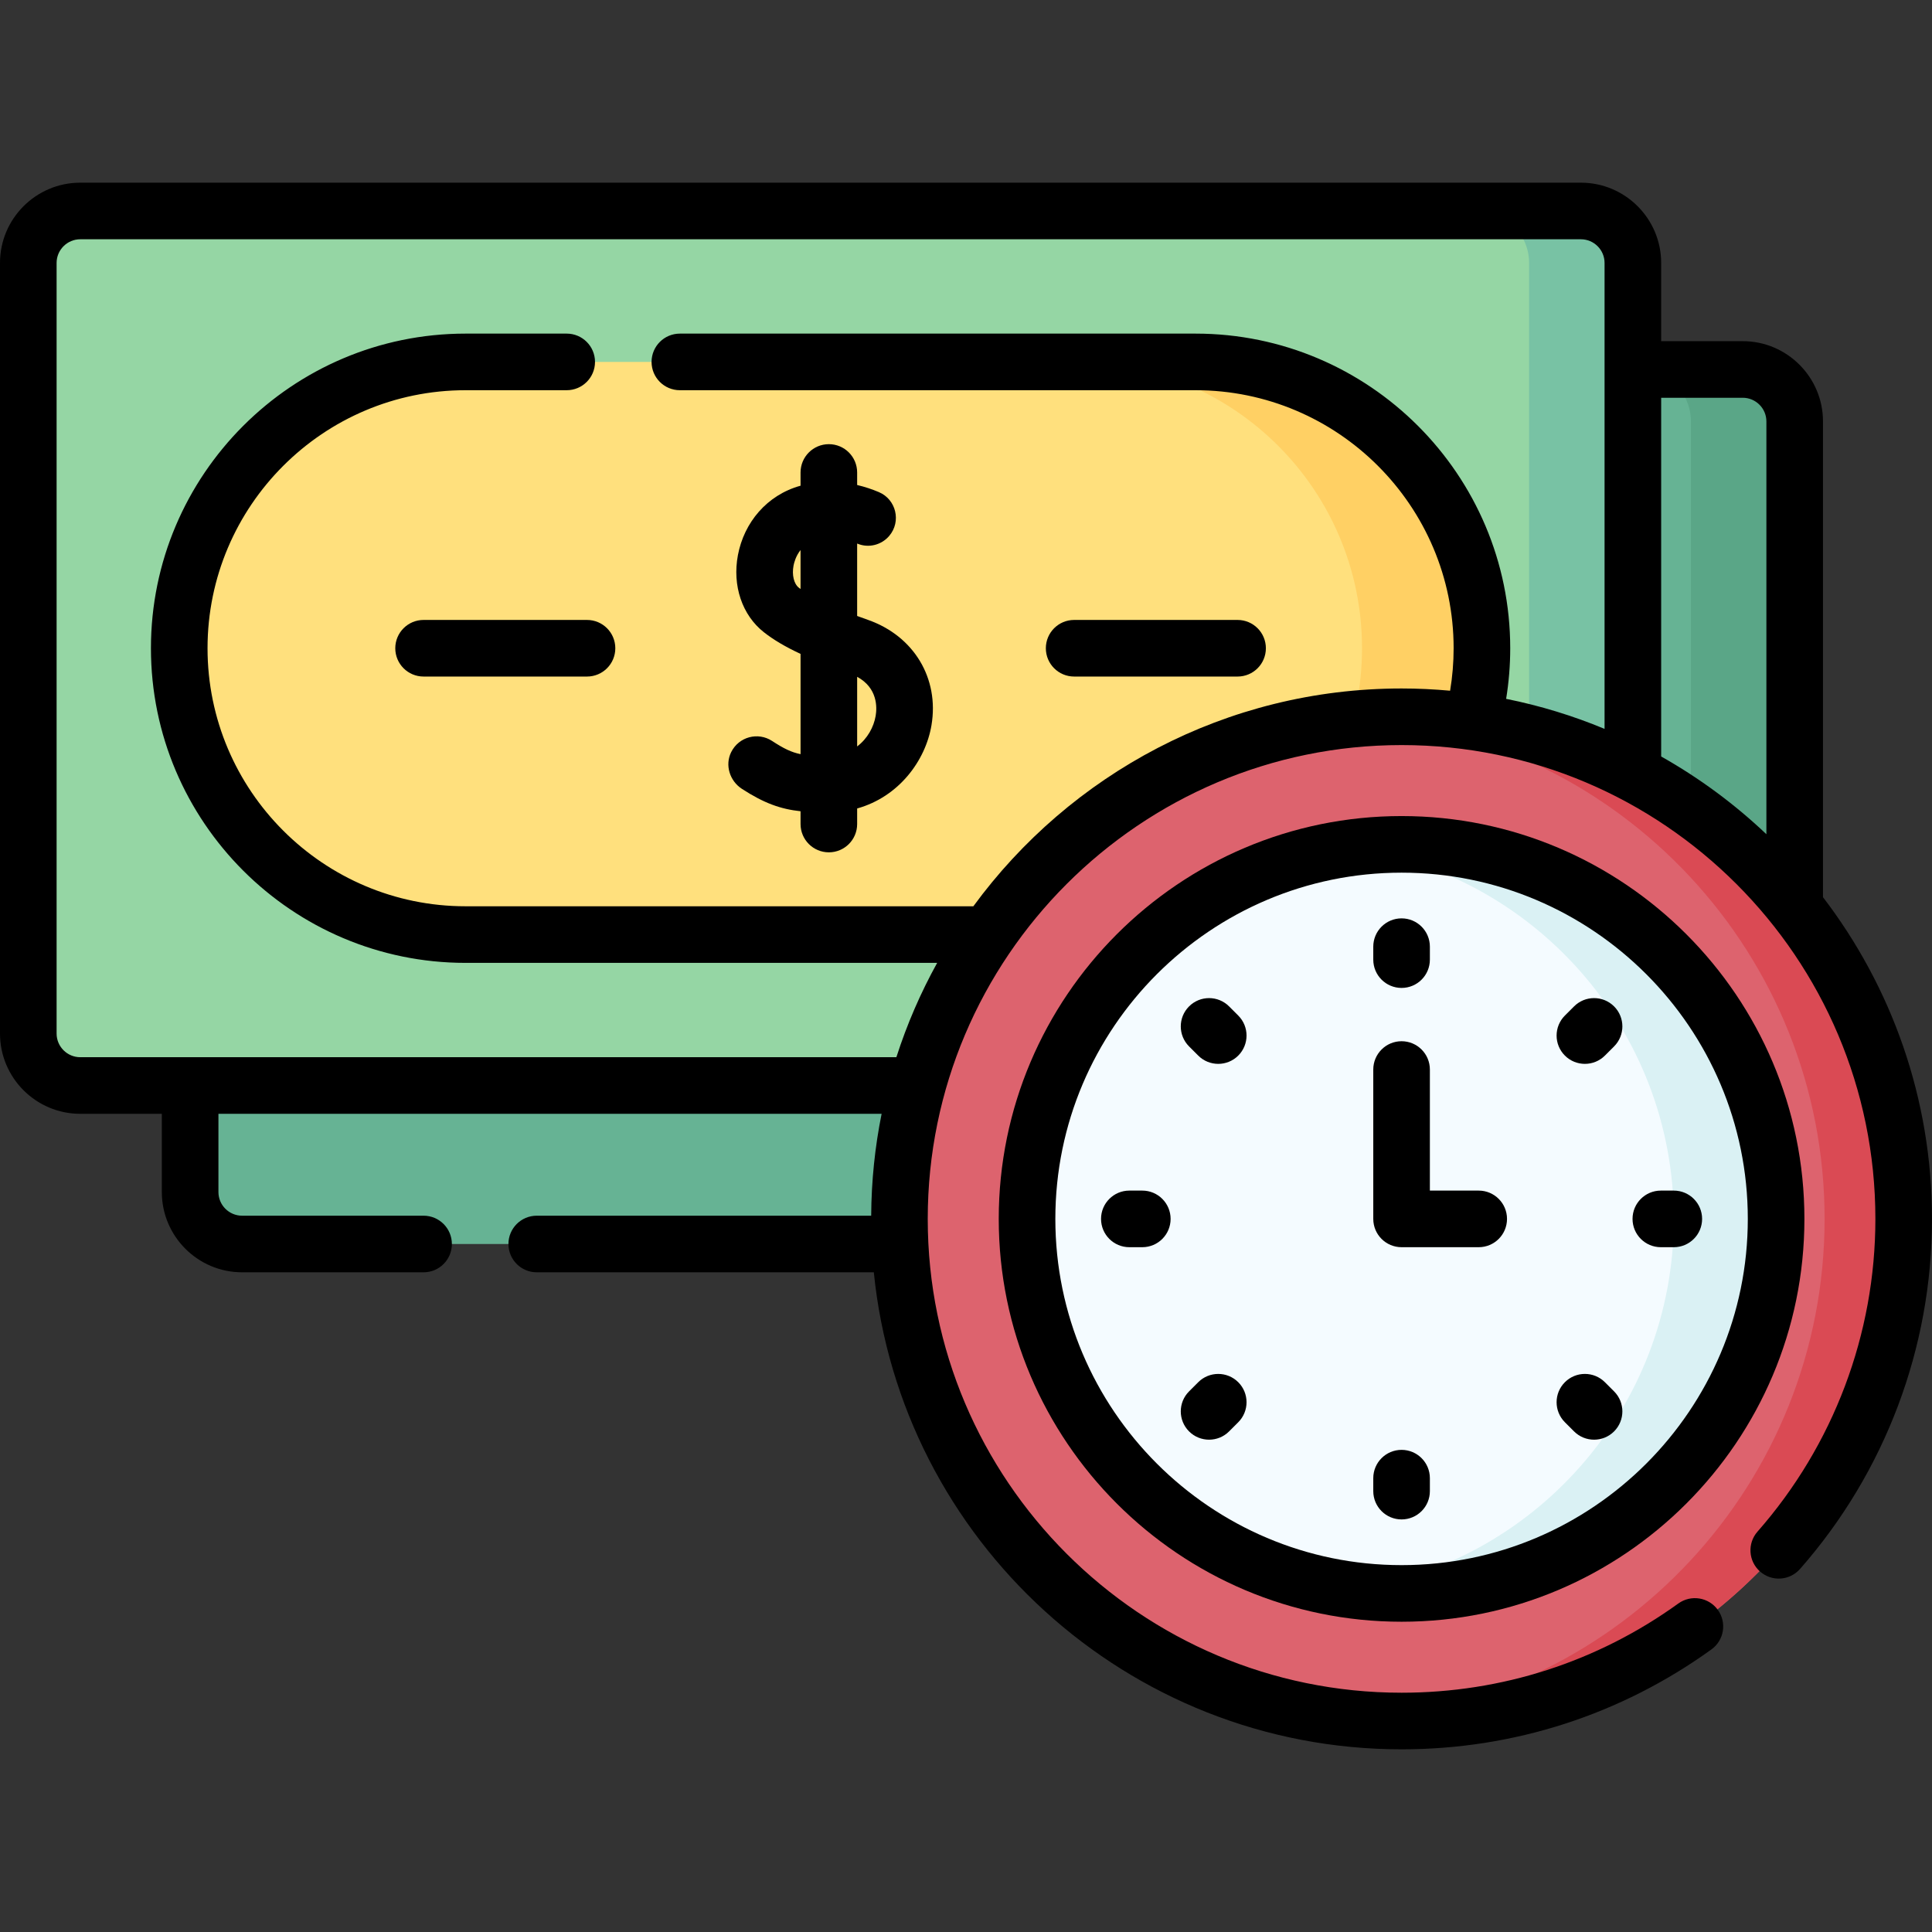 <svg id="Capa_1" enable-background="new 0 0 512 512" height="512" viewBox="0 0 512 512" width="512" xmlns="http://www.w3.org/2000/svg"><rect x="0" y="0" width="512" height="512" fill="#333333" stroke="none"/><g><path d="m461.841 329.672h-397.682c-7.606 0-13.771-6.166-13.771-13.771v-204.219c0-7.606 6.166-13.771 13.771-13.771h397.682c7.606 0 13.771 6.166 13.771 13.771v204.218c.001 7.606-6.165 13.772-13.771 13.772z" fill="#66b394"/><path d="m461.841 97.911h-27.5c7.606 0 13.771 6.166 13.771 13.771v204.218c0 7.606-6.166 13.771-13.771 13.771h27.5c7.606 0 13.771-6.166 13.771-13.771v-204.218c.001-7.605-6.165-13.771-13.771-13.771z" fill="#5aa687"/><path d="m418.954 287.672h-397.682c-7.606 0-13.771-6.166-13.771-13.771v-204.219c0-7.606 6.166-13.771 13.771-13.771h397.682c7.606 0 13.771 6.166 13.771 13.771v204.218c0 7.606-6.166 13.772-13.771 13.772z" fill="#95d6a4"/><path d="m418.954 55.911h-27.5c7.606 0 13.771 6.166 13.771 13.771v204.218c0 7.606-6.166 13.771-13.771 13.771h27.5c7.606 0 13.771-6.166 13.771-13.771v-204.218c0-7.605-6.166-13.771-13.771-13.771z" fill="#78c2a4"/><path d="m47.5 171.792c0-41.908 33.973-75.88 75.88-75.88h193.464c41.908 0 75.88 33.973 75.88 75.88 0 41.908-33.973 75.88-75.88 75.88h-193.464c-41.907 0-75.88-33.973-75.88-75.88z" fill="#ffe07d"/><path d="m316.844 95.911h-31.774c41.907 0 75.88 33.973 75.88 75.88 0 41.908-33.973 75.88-75.88 75.88h31.775c41.908 0 75.88-33.973 75.88-75.88 0-41.907-33.973-75.88-75.881-75.88z" fill="#ffd064"/><g><circle cx="371.431" cy="323.021" fill="#dd636e" r="133.069"/><path d="m371.431 189.952c-3.528 0-7.023.14-10.482.41 68.592 5.345 122.587 62.695 122.587 132.659s-53.994 127.314-122.586 132.659c3.459.27 6.954.41 10.482.41 73.492 0 133.069-59.577 133.069-133.069s-59.578-133.069-133.07-133.069z" fill="#da4a54"/><circle cx="371.431" cy="323.021" fill="#f4fbff" r="99.255"/><path d="m371.431 223.766c-4.599 0-9.123.32-13.556.925 48.403 6.611 85.7 48.112 85.7 98.33s-37.297 91.719-85.7 98.33c4.433.605 8.957.925 13.556.925 54.817 0 99.255-44.438 99.255-99.255s-44.438-99.255-99.255-99.255z" fill="#daf1f4"/></g><g><path d="m371.432 216.265c-58.865 0-106.755 47.891-106.755 106.756s47.89 106.755 106.755 106.755 106.755-47.89 106.755-106.755-47.89-106.756-106.755-106.756zm0 198.511c-50.594 0-91.755-41.161-91.755-91.755 0-50.595 41.161-91.756 91.755-91.756s91.755 41.161 91.755 91.756c0 50.594-41.162 91.755-91.755 91.755z"/><path d="m371.432 261.812c4.143 0 7.5-3.357 7.5-7.5v-3.436c0-4.143-3.357-7.5-7.5-7.5s-7.5 3.357-7.5 7.5v3.436c0 4.143 3.357 7.5 7.5 7.5z"/><path d="m417.144 266.703-2.43 2.429c-2.93 2.929-2.931 7.678-.003 10.606 2.926 2.928 7.675 2.933 10.606.003l2.43-2.429c2.93-2.929 2.931-7.678.003-10.606-2.929-2.931-7.678-2.93-10.606-.003z"/><path d="m443.575 315.521h-3.436c-4.143 0-7.5 3.357-7.5 7.5s3.357 7.5 7.5 7.5h3.436c4.143 0 7.5-3.357 7.5-7.5s-3.357-7.5-7.5-7.5z"/><path d="m302.723 315.521h-3.436c-4.143 0-7.5 3.357-7.5 7.5s3.357 7.5 7.5 7.5h3.436c4.143 0 7.5-3.357 7.5-7.5s-3.358-7.5-7.5-7.5z"/><path d="m425.317 366.3c-2.93-2.93-7.679-2.929-10.606.003-2.928 2.929-2.927 7.678.003 10.606l2.43 2.429c2.926 2.926 7.677 2.929 10.606-.003 2.928-2.929 2.927-7.678-.003-10.606z"/><path d="m371.432 384.229c-4.143 0-7.5 3.357-7.5 7.5v3.436c0 4.143 3.357 7.5 7.5 7.5s7.5-3.357 7.5-7.5v-3.436c0-4.143-3.358-7.5-7.5-7.5z"/><path d="m317.543 366.301-2.429 2.429c-2.929 2.93-2.929 7.678 0 10.607 2.931 2.929 7.678 2.928 10.607 0l2.429-2.429c2.929-2.93 2.929-7.678 0-10.607-2.929-2.927-7.677-2.927-10.607 0z"/><path d="m325.722 266.704c-2.93-2.928-7.678-2.928-10.607 0-2.929 2.93-2.929 7.678 0 10.607l2.429 2.429c2.931 2.929 7.678 2.928 10.607 0 2.929-2.93 2.929-7.678 0-10.607z"/><path d="m391.874 315.521h-12.942v-32.085c0-4.143-3.357-7.5-7.5-7.5s-7.5 3.357-7.5 7.5v39.585c0 4.143 3.357 7.5 7.5 7.5h20.442c4.143 0 7.5-3.357 7.5-7.5s-3.357-7.5-7.5-7.5z"/><path d="m483.112 237.763v-126.081c0-11.729-9.542-21.271-21.271-21.271h-21.615v-20.729c0-11.729-9.542-21.271-21.271-21.271h-397.684c-11.729 0-21.271 9.542-21.271 21.271v204.219c0 11.729 9.542 21.271 21.271 21.271h21.616v20.729c0 11.729 9.542 21.271 21.271 21.271h48.095c4.143 0 7.5-3.357 7.5-7.5s-3.357-7.5-7.5-7.5h-48.094c-3.458 0-6.271-2.813-6.271-6.271v-20.729h175.75c-1.763 8.737-2.71 17.764-2.765 27h-88.632c-4.143 0-7.5 3.357-7.5 7.5s3.357 7.5 7.5 7.5h89.33c7.119 70.889 67.126 126.417 139.86 126.417 29.698 0 58.095-9.156 82.12-26.479 3.359-2.423 4.119-7.11 1.697-10.471-2.425-3.36-7.109-4.118-10.471-1.697-21.454 15.47-46.817 23.646-73.347 23.646-69.239 0-125.569-56.33-125.569-125.568 0-69.239 56.33-125.569 125.569-125.569 69.238 0 125.568 56.33 125.568 125.569 0 30.53-11.095 59.962-31.24 82.873-2.734 3.11-2.431 7.85.681 10.585 3.11 2.732 7.85 2.431 10.585-.681 22.554-25.65 34.975-58.6 34.975-92.777.001-32.032-10.777-61.591-28.887-85.257zm-225.165 2.409h-134.567c-37.705 0-68.38-30.676-68.38-68.381s30.675-68.381 68.38-68.381h26.804c4.143 0 7.5-3.357 7.5-7.5s-3.357-7.5-7.5-7.5h-26.804c-45.976 0-83.38 37.404-83.38 83.381s37.404 83.381 83.38 83.381h124.977c-4.373 7.902-8.007 16.266-10.809 25h-216.277c-3.458 0-6.271-2.813-6.271-6.271v-204.219c0-3.458 2.813-6.271 6.271-6.271h397.683c3.458 0 6.271 2.813 6.271 6.271v123.478c-8.324-3.461-17.048-6.146-26.084-7.959.72-4.429 1.083-8.914 1.083-13.409 0-45.977-37.404-83.381-83.38-83.381h-136.674c-4.143 0-7.5 3.357-7.5 7.5s3.357 7.5 7.5 7.5h136.675c37.705 0 68.38 30.676 68.38 68.381 0 3.773-.315 7.539-.933 11.254-4.237-.386-8.524-.594-12.86-.594-46.555 0-87.889 22.755-113.485 57.72zm182.279-39.696v-95.065h21.615c3.458 0 6.271 2.813 6.271 6.271v109.393c-8.384-7.956-17.749-14.886-27.886-20.599z"/><path d="m230.11 164.303c-.975-.344-1.965-.701-2.957-1.065v-19.191c.048.019.101.036.148.055 2.94 1.187 6.308.327 8.359-2.091 3.23-3.808 1.839-9.654-2.759-11.602-1.75-.741-3.682-1.395-5.747-1.879v-3.322c0-4.143-3.357-7.5-7.5-7.5s-7.5 3.357-7.5 7.5v3.508c-8.931 2.463-14.972 9.764-16.6 18.398-1.523 8.078 1.116 15.908 6.89 20.437 2.554 2.003 5.643 3.842 9.71 5.738v26.567c-2.437-.493-4.494-1.502-7.548-3.501-3.718-2.43-8.791-1.139-10.835 2.962-1.711 3.432-.384 7.639 2.832 9.726 5.871 3.811 10.244 5.371 15.551 5.946v3.385c0 4.143 3.357 7.5 7.5 7.5s7.5-3.357 7.5-7.5v-4.122c11.041-3.088 18.114-12.64 19.698-22.067 2.085-12.399-4.643-23.605-16.742-27.882zm-18.41-8.554c-1.308-1.025-1.873-3.379-1.406-5.855.14-.745.597-2.541 1.859-4.129v10.322c-.152-.114-.309-.225-.453-.338zm20.36 33.951c-.496 2.952-2.159 6.035-4.906 8.11v-18.448c5.434 2.952 5.283 8.094 4.906 10.338z"/><path d="m327.971 164.292h-43.311c-4.143 0-7.5 3.357-7.5 7.5s3.357 7.5 7.5 7.5h43.311c4.143 0 7.5-3.357 7.5-7.5s-3.358-7.5-7.5-7.5z"/><path d="m155.564 164.292h-43.311c-4.143 0-7.5 3.357-7.5 7.5s3.357 7.5 7.5 7.5h43.311c4.143 0 7.5-3.357 7.5-7.5s-3.357-7.5-7.5-7.5z"/></g></g></svg>